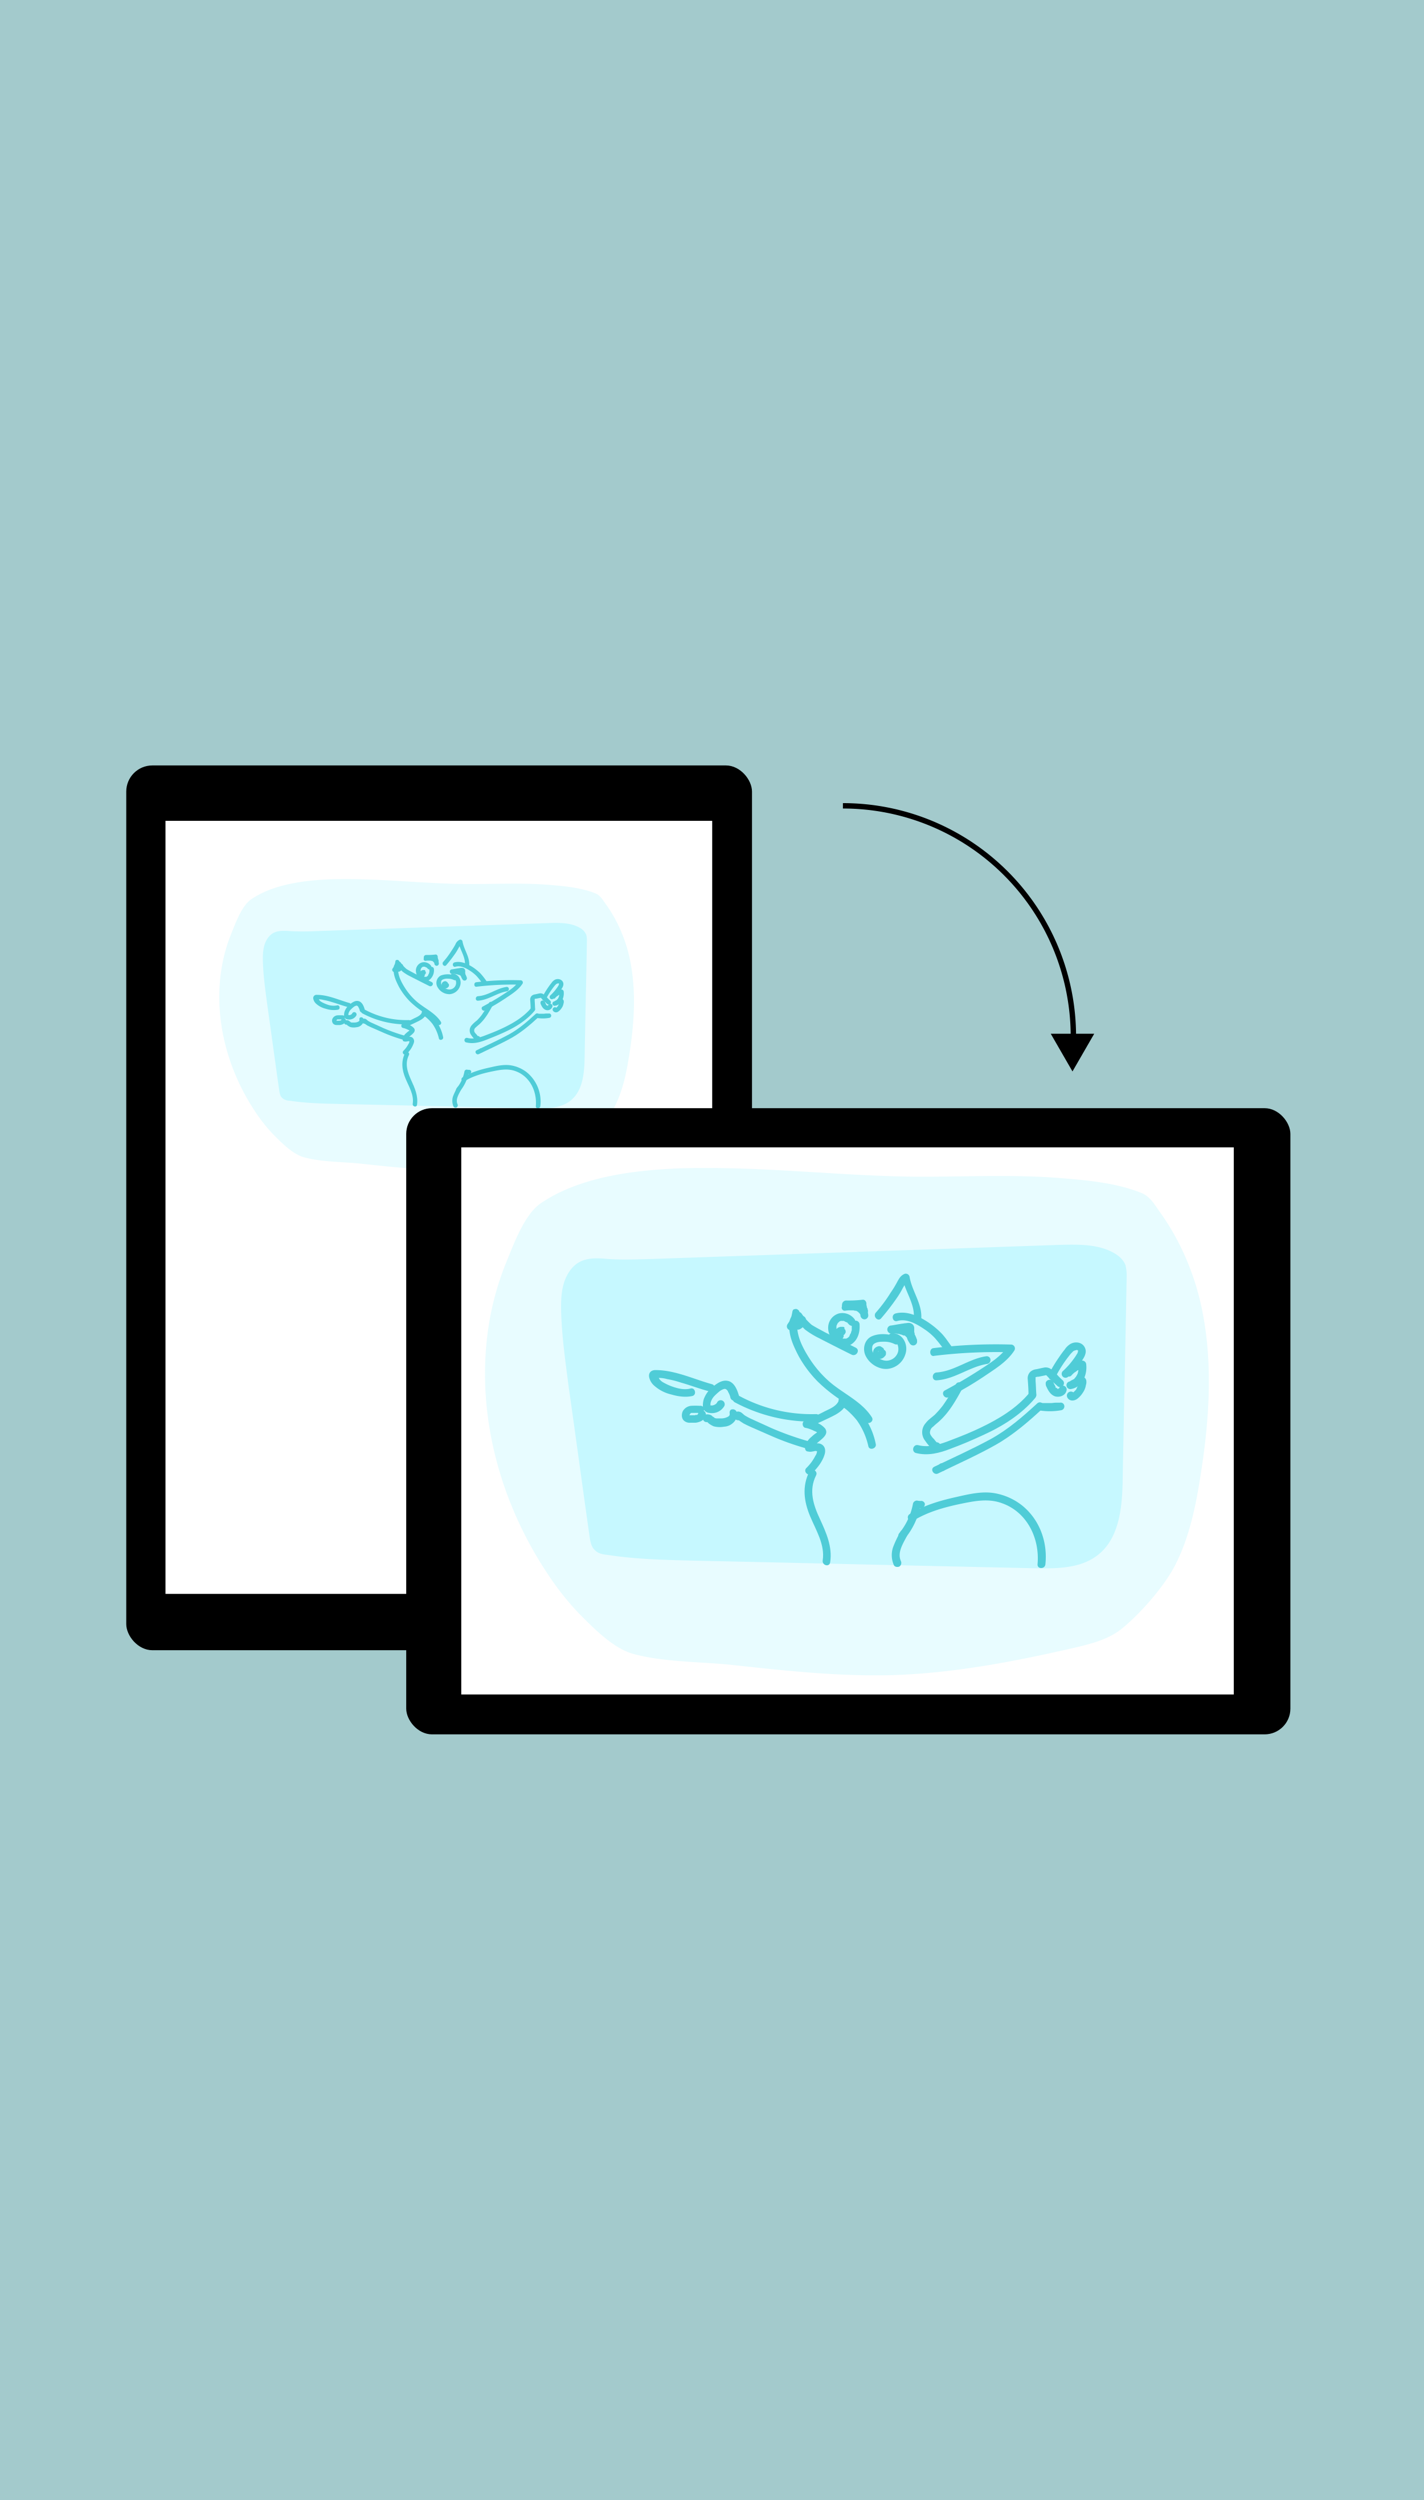 <svg id="Layer_1" data-name="Layer 1" xmlns="http://www.w3.org/2000/svg" viewBox="0 0 794 1393"><rect width="794" height="1393" fill="#a3cacc"/><rect x="70.4" y="426.5" width="348.9" height="493" rx="14.56"/><rect x="92.27" y="457.37" width="304.84" height="430.74" fill="#fff"/><g id="power_tv_on"><path d="M138.48,509.72c-2.39,3.76-2.51,8.4-2.39,12.92.26,7.9,1.38,15.68,2.39,23.46,2.26,15.81,4.39,31.74,6.65,47.55.25,1.75.5,3.63,1.88,4.76a6.06,6.06,0,0,0,3.89,1.38c9.66,1.51,19.44,1.63,29.23,1.88,35.75.76,71.51,1.64,107.26,2.39,7,.12,14.68.12,20.2-4.27,7-5.52,7.78-15.68,7.9-24.71.38-21.33.88-42.53,1.26-63.86a13.57,13.57,0,0,0-.38-3.89,7.88,7.88,0,0,0-3.64-3.89c-5-2.88-11.16-2.76-16.93-2.63l-130.6,4.52a132.31,132.31,0,0,1-15.68-.13C145.13,505,141.24,505.33,138.48,509.72Z" transform="translate(10.5 13.5)" fill="#c7f8ff"/><path d="M243.86,530.42a11.19,11.19,0,0,0-8.53-.38,4.65,4.65,0,0,0-1.76,6.65,7.53,7.53,0,0,0,6.78,3.76,6.62,6.62,0,0,0,5.64-4.51,5.51,5.51,0,0,0-.37-4.64,4.4,4.4,0,0,0-3.77-2.26,1.26,1.26,0,0,0,0,2.51,3.08,3.08,0,0,1,.88.25,2,2,0,0,1,.75.75,3.73,3.73,0,0,1-3,5.27,5.21,5.21,0,0,1-4.39-2,2.46,2.46,0,0,1-.63-2,1.52,1.52,0,0,1,.88-1.5,6.15,6.15,0,0,1,3-.5,7.32,7.32,0,0,1,3.26.75,1.39,1.39,0,0,0,1.76-.5,1.23,1.23,0,0,0-.5-1.63Z" transform="translate(10.5 13.5)" fill="#00afbc"/><path d="M229.93,524.77a4.84,4.84,0,0,0-5.14-2A4.73,4.73,0,0,0,221.4,527a5.55,5.55,0,0,0,.76,3.14,8.08,8.08,0,0,0,1.5,2.13,4.35,4.35,0,0,0,5.4.12,6.81,6.81,0,0,0,2.38-6,1.26,1.26,0,0,0-2.51,0v1.51a.74.74,0,0,1-.13.5c0,.13-.12.38-.12.5s0,.13-.13.25h0c-.12.13-.12.25-.25.5s-.12.13-.12.25c.12-.12,0,0,0,.13l-.25.25-.13.13h0c-.12.12-.25.12-.38.25s-.12,0,0,0c-.12,0-.12.12-.25.12h-.25c-.12.13.13,0,0,0h-.75c-.13,0-.13,0-.25-.12.25.12-.13,0-.13-.13a.12.12,0,0,1-.12-.12s-.25-.13-.13-.13l-.12-.12-.13-.13-.12-.13s-.13-.25-.13-.12,0,0,0-.13-.12-.25-.25-.25-.13-.25-.25-.37-.13-.13-.13-.25h0c-.12-.38-.25-.76-.37-1.13v-.76a.46.46,0,0,1,.12-.37c0-.13,0-.13.13-.25s-.13.12,0-.13.12-.25.25-.38l.12-.12s.38-.25.13-.13c.13-.12.25-.25.38-.25a.12.12,0,0,0,.12-.12c-.25.12.13,0,.13,0h.25c.25-.13-.13,0,.12,0h.51c.12,0,.25,0,.25.12s.12,0,.25.13.25.12.12,0c.13.12.25.12.5.25s-.12-.13,0,0,.13.12.26.25l.12.13c.13.25-.12-.13.13.12a1.55,1.55,0,0,0,1.75.5,1.7,1.7,0,0,0,.25-1.88Z" transform="translate(10.5 13.5)" fill="#00afbc"/><path d="M238.21,533.3a1.42,1.42,0,0,0-1,0,2.05,2.05,0,0,0-.88.5l-.12.13c-.13.13-.25.25-.25.38a2.26,2.26,0,0,0-.26,1,2,2,0,0,0,1,1.63,2.36,2.36,0,0,0,1.63.25,2,2,0,0,0,.88-.5l.12-.13c.13-.12.13-.25.25-.25s.13-.25.25-.5v-.5a.76.76,0,0,0-.12-.5c-.13-.13-.13-.25-.38-.38s-.25-.12-.37-.25h-.38a1.11,1.11,0,0,0-.63.13l-.25.25c-.12.12-.25.37-.37.5h0a.42.42,0,0,1,.12-.25.12.12,0,0,1-.12.12l.25-.25-.13.13.25-.25-.12.12a.46.46,0,0,0,.25-.12c-.13,0-.13,0-.25.12h.25a.45.45,0,0,1,.25.13.13.13,0,0,1-.13-.13l.25.25-.12-.12.25.25a.13.13,0,0,0-.13-.13.41.41,0,0,0,.13.25v.26a.45.45,0,0,1-.13.25c0-.13.13-.13.13-.25l-.25.25a.12.12,0,0,1,.12-.13l-.25.25.13-.12a.42.42,0,0,0-.25.12h.25a.79.79,0,0,0,.5-.12c.13-.13.25-.13.38-.38s.12-.25.25-.38v-.37a1.11,1.11,0,0,0-.13-.63l-.25-.25c-.25-.13-.38-.25-.63-.38Z" transform="translate(10.5 13.5)" fill="#00afbc"/><path d="M226.17,527h-.75a.91.91,0,0,0-.5.13c-.13,0-.26.12-.38.12a.13.13,0,0,0-.13.13c-.12.12-.37.25-.5.37a1.64,1.64,0,0,0-.5.76c-.13.12-.13.37-.13.62v.63c.13.13.13.38.26.5s.12.25.25.38.25.25.37.25.25.12.38.25h.63a.74.74,0,0,0,.5-.13c.12-.12.25-.12.37-.37s.13-.25.26-.38a1.41,1.41,0,0,0-.13-1l-.25-.25c-.13-.13-.38-.25-.5-.38h-.13a.41.41,0,0,1,.25.13c-.12,0-.12-.13-.12-.13l.25.25-.13-.12.25.25c0-.13-.12-.13-.12-.25a.46.46,0,0,0,.12.25v.25a.46.46,0,0,1-.12.25s0-.13.12-.13l-.25.25.13-.12-.25.25a.41.41,0,0,1,.25-.13.41.41,0,0,0-.25.13h.37a.76.76,0,0,0,.51-.13c.12-.12.25-.12.37-.37s.13-.25.25-.38a1.4,1.4,0,0,0-.12-1l-.25-.25c.12-.5-.13-.63-.38-.63Z" transform="translate(10.5 13.5)" fill="#00afbc"/><path d="M242.73,529.16a2.07,2.07,0,0,1,.88.13h.25a.49.49,0,0,1,.38.12,2.39,2.39,0,0,1,.87.25c.13,0,.25.13.38.13s.25.13.13,0,0,0,.12,0,.25.13.38.25a.12.12,0,0,1,.12.13s.13,0,.13.12,0,0-.13-.12c.13.12.25.25.38.25l.12.12h0c.13.13.13.25.26.38s.12.12.12.25,0-.13,0,0a2.25,2.25,0,0,1,.25.88,1.24,1.24,0,0,0,2.39-.63,5,5,0,0,0-2.64-3.64,12.51,12.51,0,0,0-4.26-1A1.35,1.35,0,0,0,241.6,528c-.12.63.38,1.13,1.13,1.13Z" transform="translate(10.5 13.5)" fill="#00afbc"/><path d="M241.85,529.16l2.64-.37c.5-.13.87-.13,1.38-.25a4.91,4.91,0,0,0,.62-.13.46.46,0,0,0,.38-.13h-.13c-.12,0-.25-.12-.37-.25s-.25-.37-.13-.12h0v.5c0,.5.13.88.13,1.38a5.62,5.62,0,0,0,1,2.38,1.39,1.39,0,0,0,1.76.5,1.38,1.38,0,0,0,.5-1.75c-.13-.25-.25-.38-.38-.63s-.12-.25-.12-.37c.12.12,0,0,0-.13a1.11,1.11,0,0,1-.13-.63.46.46,0,0,0-.12-.37c-.13-.38,0,.25,0-.13v-1.13a1.62,1.62,0,0,0-1.13-1.63,4.76,4.76,0,0,0-1.88,0c-.51.13-1,.13-1.51.25-1,.13-2,.38-3.14.5a1.25,1.25,0,0,0-.87,1.51,1.22,1.22,0,0,0,1.5,1Z" transform="translate(10.5 13.5)" fill="#00afbc"/><path d="M246.37,526.15h-.13c-.12,0-.25.13-.37.13h-.25c-.13.12-.26.12-.26.25l-.12.12c-.13.13-.25.25-.25.38s-.13.25-.13.5a.72.72,0,0,0,.13.5c0,.13.12.25.25.38l.25.25a1.11,1.11,0,0,0,.63.13h.37c.25,0,.38-.13.51-.38l.12-.13-.25.26c.13,0,.13-.13.25-.13a.45.45,0,0,0-.25.13h.25c.13,0,.25-.13.38-.26l.37-.37c.13-.13.13-.25.13-.5v-.51a.45.45,0,0,0-.13-.25,1,1,0,0,0-.5-.5.46.46,0,0,1-.25-.12,1.64,1.64,0,0,0-.75.12Z" transform="translate(10.5 13.5)" fill="#00afbc"/><path d="M226.8,521.89a9.1,9.1,0,0,1,1.88-.13h.75c.13,0,.38.13.5.13h.25s.26.12.13,0h0c.13,0,.13.12.25.12s.25.13.38.25-.13-.12,0,0l.12.13.25.25c.13.12-.12-.25,0,0l.13.12s0,.13.12.13c.13.25,0-.13,0,0s.13.25.13.38v.12a1.35,1.35,0,0,0,1.25,1.26,1.27,1.27,0,0,0,1.26-1.26,4.33,4.33,0,0,0-2.38-3.64,8.9,8.9,0,0,0-4.77-.5c-.63.13-1.26.5-1.26,1.26a1,1,0,0,0,1,1.38Z" transform="translate(10.5 13.5)" fill="#00afbc"/><path d="M226.92,521.13a37.13,37.13,0,0,0,5.27-.25l-1.25-1.25a12.76,12.76,0,0,0,.75,3,1.35,1.35,0,0,0,1.76.5,1.4,1.4,0,0,0,.5-1.76s-.13-.37,0-.12c0-.13,0-.13-.13-.25a.79.79,0,0,1-.12-.5c0-.13-.13-.38-.13-.51h0v-.37c0-.63-.5-1.38-1.25-1.26a37.27,37.27,0,0,1-5.27.25,1.35,1.35,0,0,0-1.26,1.26,1.09,1.09,0,0,0,1.13,1.25Z" transform="translate(10.5 13.5)" fill="#00afbc"/><path d="M232.82,520.76h0c-.13-1.76-2.64-1.76-2.51-.13v.13c.13,1.63,2.76,1.63,2.51,0h0c-.13-1.76-2.64-1.76-2.51-.13v.13c.13,1.63,2.76,1.63,2.51,0Z" transform="translate(10.5 13.5)" fill="#00afbc"/><path d="M247.37,529.29h.13a.74.74,0,0,0,.5-.13c.12,0,.25-.12.38-.25s.25-.25.25-.37.12-.26.12-.51v-.37c0-.25-.12-.38-.37-.5l-.26-.26a1.15,1.15,0,0,0-.62-.12h-.13a.79.79,0,0,0-.5.12c-.13,0-.25.13-.38.26s-.25.25-.25.37-.12.25-.12.5v.38c0,.25.12.38.37.5l.25.25a5.59,5.59,0,0,0,.63.13Z" transform="translate(10.5 13.5)" fill="#00afbc"/><path d="M255.15,536.31a162.79,162.79,0,0,1,24.71-1.13l-1.12-1.88c-2.14,3.26-5.9,5.52-9.16,7.65-3.52,2.26-7.15,4.4-10.92,6.4-1.38.76-.12,2.89,1.26,2.14a111.55,111.55,0,0,0,11.66-6.9c3.39-2.26,7-4.52,9.29-8a1.25,1.25,0,0,0-1.13-1.88A162.39,162.39,0,0,0,255,533.8c-1.38.13-1.38,2.64.13,2.51Z" transform="translate(10.5 13.5)" fill="#00afbc"/><path d="M271.71,536.44c-5.52.88-10,4.77-15.68,5.14-1.63.13-1.63,2.64,0,2.51,5.89-.38,10.54-4.39,16.31-5.27a1.3,1.3,0,0,0,.88-1.5,1.19,1.19,0,0,0-1.51-.88Z" transform="translate(10.5 13.5)" fill="#00afbc"/><path d="M260.92,533.43a39.43,39.43,0,0,0-3.51-4.52,28.32,28.32,0,0,0-4.14-3.39c-2.89-1.88-6.78-3.76-10.41-2.76-1.51.51-.88,2.89.62,2.39,3-.88,6.28,1,8.66,2.63a19.19,19.19,0,0,1,3.39,2.89,47.31,47.31,0,0,1,3.13,4,1.55,1.55,0,0,0,1.76.5c.5-.37.88-1.25.5-1.75Z" transform="translate(10.5 13.5)" fill="#00afbc"/><path d="M251.14,524.27c.25-4.77-3-8.66-3.77-13.3a1.24,1.24,0,0,0-1.5-.88,4.7,4.7,0,0,0-2.39,2.51,31.64,31.64,0,0,1-2.13,3.52,46.76,46.76,0,0,1-4.77,6.39c-1,1.26.76,3,1.76,1.76a72.89,72.89,0,0,0,4.77-6.15,27.3,27.3,0,0,0,2-3.26,18.49,18.49,0,0,0,.88-1.63c.13-.25.38-.88.63-1-.5-.25-1-.63-1.51-.88.76,4.26,3.89,8.15,3.64,12.54a1.22,1.22,0,1,0,2.39.38Z" transform="translate(10.5 13.5)" fill="#00afbc"/><path d="M230.18,533.68l-9.78-4.89c-1.38-.76-2.89-1.51-4.27-2.39a18.49,18.49,0,0,1-3.26-3.64c-1-1.25-3.13,0-2.13,1.26a24.45,24.45,0,0,0,3.26,3.89,27.27,27.27,0,0,0,4.52,2.76c3.38,1.75,6.9,3.51,10.41,5.27,1.51.62,2.76-1.51,1.25-2.26Z" transform="translate(10.5 13.5)" fill="#00afbc"/><path d="M210,522a18.5,18.5,0,0,1-1,3.77,16.17,16.17,0,0,0,2.39.62,3.6,3.6,0,0,1,.25-1.13v-.12c-.13.12-.13.25,0,.12s.12-.12.12-.25a.88.88,0,0,0,.25-.5c-.75-.25-1.5-.38-2.38-.63v-.25c0,.25-.13.5-.13.76s-.12.25-.12.37.12-.25,0-.12,0,.12-.13.25-.25.37-.37.62v.13c0,.13,0,0,.12-.13l-.12.13c-.13.13-.13.25-.25.25.62.5,1.25,1,2,1.51.13-.25.38-.51.51-.76l.12-.12h0c.13-.13.25-.25.25-.38a5.75,5.75,0,0,1,1.26-1.25,19.89,19.89,0,0,1-2.14-1.26,23.69,23.69,0,0,0-1,2.64c-.13.12,0,.5,0,.62a1.22,1.22,0,0,0,.5.63,1.38,1.38,0,0,0,1.38.13A10.64,10.64,0,0,0,214,525.4c-.75-.38-1.5-.63-2.26-1,0,.12-.12.37-.12.5s.12-.25,0-.13v.13c0,.12-.13.12-.13.25l.13-.13-.13.13a.12.12,0,0,1-.12.12.13.13,0,0,0-.13.13c-.12.12.25-.13.13,0s-.13.12-.25.12a1.29,1.29,0,1,0,1.25,2.26,3.42,3.42,0,0,0,1.88-2.63,1.27,1.27,0,0,0-.75-1.51,1.94,1.94,0,0,0-.88-.12,1.2,1.2,0,0,0-.75.62.13.13,0,0,1-.13.13h0c0,.13-.12.13-.25.25a1.69,1.69,0,0,1-.5.5l-.25.25c-.13,0-.25.13,0,0a.13.13,0,0,0-.13.13c-.12.12-.37.25-.5.38a20,20,0,0,0,1.88,1.38,22,22,0,0,0,1-2.64,1.11,1.11,0,0,0-.13-.88,1.19,1.19,0,0,0-.5-.62,1.15,1.15,0,0,0-1.51.25,14.3,14.3,0,0,0-2.5,3,1.22,1.22,0,0,0,.37,1.63,1.18,1.18,0,0,0,1.63-.13,4.74,4.74,0,0,0,1.13-1.63,6.9,6.9,0,0,0,.63-2.13,1.85,1.85,0,0,0-.25-.75,1.33,1.33,0,0,0-.63-.51,1.27,1.27,0,0,0-1.38.63,6,6,0,0,0-1,2.64,2.89,2.89,0,0,0,.12,1,1.88,1.88,0,0,0,.76.63,1.29,1.29,0,0,0,1.5-.88,21.15,21.15,0,0,0,1-3.76,2.92,2.92,0,0,0-.12-1,1.92,1.92,0,0,0-.75-.63,1.44,1.44,0,0,0-1,.13c0-.13-.25.13-.37.5Z" transform="translate(10.5 13.5)" fill="#00afbc"/><path d="M209,526.28c-.25,3.64,1.38,7,3,10.16a37.44,37.44,0,0,0,6,8,49.38,49.38,0,0,0,7.52,6c2.76,1.88,5.77,3.76,7.66,6.65.87,1.38,3,.12,2.13-1.26-3.39-5.27-9.54-7.65-14.05-11.79a35,35,0,0,1-6.15-7.4c-1.88-3-3.76-6.65-3.64-10.29a1.26,1.26,0,1,0-2.51-.12Z" transform="translate(10.5 13.5)" fill="#00afbc"/><path d="M224.79,550c-.5,1.75,1.51,2.63,2.63,3.64a25.32,25.32,0,0,1,3.14,3.26A22.68,22.68,0,0,1,234.2,565c.25,1.63,2.76.88,2.38-.63a22.44,22.44,0,0,0-3.26-8,17.86,17.86,0,0,0-2.76-3.39,18.62,18.62,0,0,0-1.63-1.51c-.38-.25-.63-.5-1-.75-.13-.13-.25-.13-.38-.25-.38-.25-.13-.25-.25.12.25-1.5-2.13-2.13-2.51-.62Z" transform="translate(10.5 13.5)" fill="#00afbc"/><path d="M224.79,550.49c-.63,1.88-3,2.76-4.52,3.51-2.13,1.13-4.26,2-6.39,3a1.23,1.23,0,0,0,.25,2.26,9.57,9.57,0,0,1,2,.63c.38.12.76.37,1.13.5a5.29,5.29,0,0,1,.88.5v-.5s-.63.63-.75.63a11.77,11.77,0,0,0-1.38,1.13,5.62,5.62,0,0,0-2,3.13c-.12.63.13,1.51.88,1.51a3.17,3.17,0,0,0,1.5,0c.38,0,.88-.25,1.13-.13.51.13.25-.12.25.25a2.67,2.67,0,0,1-.5,1.26,15,15,0,0,1-2.88,3.89,1.24,1.24,0,0,0,1.75,1.75,14.42,14.42,0,0,0,4.14-6.39,2.57,2.57,0,0,0-1-2.89c-1.25-.75-2.38,0-3.64-.13.25.51.63,1,.88,1.51.5-2.26,5.52-3.76,3.89-6.4a6.44,6.44,0,0,0-2.64-1.88,10,10,0,0,0-2.76-.88,13.38,13.38,0,0,1,.26,2.26c2.5-1.13,5-2.26,7.52-3.51,2-1,3.89-2.26,4.64-4.52.26-1.38-2.13-2-2.63-.5Z" transform="translate(10.5 13.5)" fill="#00afbc"/><path d="M215.38,573.2c-2.38,4.76-1.76,9.53.25,14.3,1.88,4.51,4.77,9,4,14-.25,1.63,2.13,2.26,2.38.63.75-5-1.25-9.41-3.26-13.8s-3.64-9.16-1.26-13.93c.76-1.38-1.38-2.63-2.13-1.25Z" transform="translate(10.5 13.5)" fill="#00afbc"/><path d="M262.18,545.35a62.68,62.68,0,0,1-4.14,6.77,29.62,29.62,0,0,1-2.64,3,19.26,19.26,0,0,0-2.88,2.64,4.36,4.36,0,0,0-.26,5.52,21.74,21.74,0,0,0,2.14,2.63,1.62,1.62,0,0,0,2.76-.5,1.24,1.24,0,1,0-2.39-.63v.13l.88-.88c.63.25.75.25.5,0l-.25-.25c-.12-.25-.37-.38-.5-.63s-.63-.63-.88-1a2.09,2.09,0,0,1-.62-1.63,2.31,2.31,0,0,1,1-1.64c.75-.75,1.63-1.38,2.38-2.13,3-2.88,5-6.52,7-10.16.75-1.38-1.38-2.63-2.13-1.25Z" transform="translate(10.5 13.5)" fill="#00afbc"/><path d="M251.14,582.61a4.94,4.94,0,0,1-1.38-.13,1.37,1.37,0,0,0-1.26.88,20.79,20.79,0,0,1-4.39,9.53,1.34,1.34,0,0,0,0,1.76,1.22,1.22,0,0,0,1.76,0,23.29,23.29,0,0,0,5-10.66,10.4,10.4,0,0,1-1.25.87A5,5,0,0,1,251,585a1.35,1.35,0,0,0,1.25-1.26c.13-.5-.5-1.12-1.12-1.12Z" transform="translate(10.5 13.5)" fill="#00afbc"/><path d="M244.49,592.39a36.64,36.64,0,0,0-2.39,5,8,8,0,0,0,.25,5.64,1.35,1.35,0,0,0,1.76.51,1.39,1.39,0,0,0,.5-1.76c-1.25-2.76.75-5.65,2-8.15a1.4,1.4,0,0,0-.5-1.76,1.3,1.3,0,0,0-1.63.5Z" transform="translate(10.5 13.5)" fill="#00afbc"/><path d="M248.63,588.88c4.76-2.89,9.91-4.27,15.3-5.4,4.39-.87,8.66-1.75,13.05-.12,8,2.88,12,11.29,11.29,19.44-.13,1.63,2.38,1.63,2.51,0A21.06,21.06,0,0,0,283.25,584a19.52,19.52,0,0,0-8.91-3.89c-4-.63-8.15.37-12,1.25-5.14,1.13-10.29,2.64-14.8,5.4a1.21,1.21,0,1,0,1.13,2.13Z" transform="translate(10.5 13.5)" fill="#00afbc"/><path d="M217.51,554.88A48.63,48.63,0,0,1,192.8,549c-1.38-.75-2.64,1.38-1.26,2.14a52.26,52.26,0,0,0,26,6.14c1.63.13,1.63-2.38,0-2.38Z" transform="translate(10.5 13.5)" fill="#00afbc"/><path d="M215,563.54a96.24,96.24,0,0,1-11.91-4.27c-1.89-.88-3.89-1.76-5.77-2.63a19.05,19.05,0,0,1-2.26-1.13c-.76-.38-1.26-1.26-2.14-1.38a1.12,1.12,0,0,0-1.38.62,1.61,1.61,0,0,0,0,1.51,1.33,1.33,0,0,0,1.13.63h.13c1.63-.13,1.63-2.76,0-2.51h-.13c.38.25.76.37,1.13.63,0,0,0-.13-.12-.13v1.25a.12.12,0,0,1,.12-.12c-.5.25-1,.38-1.38.63-.12-.13,0-.13.25.12s.38.25.51.38l1.12.75c.76.38,1.51.75,2.39,1.13l6,2.63a82.8,82.8,0,0,0,11.92,4.27c1.25.5,2-1.88.37-2.38Z" transform="translate(10.5 13.5)" fill="#00afbc"/><path d="M192.8,548.73c-.5-1.63-1.26-3.51-2.89-4.26-1.88-.76-3.51.25-5,1.38a9.14,9.14,0,0,0-3.27,4.26,7,7,0,0,0-.25,2.76,2.25,2.25,0,0,0,2,1.63,4.56,4.56,0,0,0,4.77-2.13,1.29,1.29,0,1,0-2.26-1.25c0,.12-.13.12-.13.25.13-.13,0-.13,0,0l-.37.37c.12-.12-.25.13-.25.13s-.13.12-.25.12h0c-.13,0-.38.13-.51.13h-.5s-.5-.13-.25-.13h0c.13.26.13.38.13.13h0v-.25a2.23,2.23,0,0,1,.12-.88,5,5,0,0,1,1-1.76,17.21,17.21,0,0,1,1.63-1.5,4.12,4.12,0,0,1,1.63-.88.9.9,0,0,1,.62.13c.13.12.26.12.26.25l.25.25c.12.12.12.12,0,.12a6.39,6.39,0,0,1,.87,2.14,1.37,1.37,0,0,0,1.51.87c.88-.62,1.25-1.25,1.13-1.88Z" transform="translate(10.5 13.5)" fill="#00afbc"/><path d="M184.27,545.35c-5.9-1.64-11.79-4.52-18.07-4.52a1.82,1.82,0,0,0-2,2.26,5,5,0,0,0,1.38,2.51,12.35,12.35,0,0,0,5.64,3,13.89,13.89,0,0,0,6.78.5c1.5-.38.87-2.89-.63-2.38a10.09,10.09,0,0,1-5.77-.63,17.84,17.84,0,0,1-2.76-1.26,3.92,3.92,0,0,1-1.13-.87c-.25-.26-.38-.63-.63-.88a.46.46,0,0,1-.12-.25c-.13-.38-.25-.13-.63.5,0,.12.88,0,1,0a9.61,9.61,0,0,1,2.64.37,31,31,0,0,1,4.51,1.13c3.14.88,6.28,2.14,9.41,2.89,1.26.38,1.88-2,.38-2.38Z" transform="translate(10.5 13.5)" fill="#00afbc"/><path d="M180.51,552.25a23.41,23.41,0,0,0-3,0,3.43,3.43,0,0,0-2.5,1.63,2.61,2.61,0,0,0,.37,3.13,2.78,2.78,0,0,0,2,.63H179a5.44,5.44,0,0,0,2-.63,2.89,2.89,0,0,0,1.25-1.75,1.23,1.23,0,1,0-2.38-.63v0l-.13.25.13-.13-.13.13-.12.13c-.13.12,0,0,.12,0a1.76,1.76,0,0,1-.5.25s.25-.13.13-.13h-.13a.46.46,0,0,0-.38.13h-1.75c-.13,0,.25.12,0,0h0c-.13-.13.12.25,0,.12s.12.25,0,.13v-.25c0-.13-.13.37,0,.12V555c-.13.25-.13.25,0,.12s.12-.12.12-.25h0s.25-.25,0-.13.13,0,.13-.12h.12s-.25.12-.12,0,.12,0,.25-.13h1.63a4.16,4.16,0,0,1,1.26.13,1.35,1.35,0,0,0,1.25-1.26,1.15,1.15,0,0,0-1.25-1.12Z" transform="translate(10.5 13.5)" fill="#00afbc"/><path d="M189.91,554.63h0V555c-.12.37,0-.13,0,.12s-.12.13-.12.25l-.13.13-.12.12c-.13,0-.13.13-.25.13a4.68,4.68,0,0,1-2.26.5h-1c-.25,0,.26.13-.12,0h-.25s-.25-.13-.25,0-.13-.13-.25-.13-.25-.25-.13-.12-.12-.13-.12-.13-.13-.12-.26-.12-.37-.38-.62-.5a2.74,2.74,0,0,0-1.76-.25,1.36,1.36,0,0,0-.88,1.5,1.2,1.2,0,0,0,1.51.88h-.25c.12,0,.12.12.25.12-.13-.12,0,0,.12.13l.25.25a9.5,9.5,0,0,0,1.51.88,7.62,7.62,0,0,0,3.39.12,4.46,4.46,0,0,0,3-1.38,3.47,3.47,0,0,0,1-3.26,1.3,1.3,0,0,0-1.5-.88c-.51,0-.88.63-.76,1.26Z" transform="translate(10.5 13.5)" fill="#00afbc"/><path d="M249.38,567.3c3.89,1,7.65,0,11.16-1.38s6.65-2.63,9.92-4.14c6.39-2.89,12.54-6.65,17.06-12,1-1.26-.76-3-1.76-1.76-4.14,5-9.78,8.41-15.56,11.17-2.88,1.38-5.89,2.63-8.9,3.76-3.52,1.38-7.4,2.88-11.17,1.88a1.31,1.31,0,0,0-.75,2.51Z" transform="translate(10.5 13.5)" fill="#00afbc"/><path d="M287.89,548.61c-.12-1.38-.12-2.89-.25-4.27v-1.25c0,.12.13-.13,0,0s-.12,0,0,0h.13a1.53,1.53,0,0,1,.75-.13l1.88-.37a2.64,2.64,0,0,0,.5-.13c.26,0,.38.25.51.38,1,1,2,2,3.13,3a1.24,1.24,0,0,0,1.76-1.76,22.46,22.46,0,0,1-1.76-1.76c-.5-.5-1.13-1.12-1.75-1.63a2.88,2.88,0,0,0-2.64-.62c-.75.12-1.63.37-2.38.5a3.21,3.21,0,0,0-1.88.88,2.9,2.9,0,0,0-.76,2.25c.13,1.64.25,3.39.25,5a1.27,1.27,0,0,0,1.26,1.26c.75-.13,1.38-.76,1.25-1.38Z" transform="translate(10.5 13.5)" fill="#00afbc"/><path d="M293.91,543.21a42.69,42.69,0,0,1,5-7.65l.76-.75a.41.41,0,0,1,.25-.13c.12,0,.12-.12.25-.12s-.13,0,.12,0c0,0,.38-.13.25-.13h.38c-.13,0,.25.13.13,0s.12,0,.12.13,0-.13,0,0h0v.37c0-.12,0,.25-.12.25,0,.25,0,.25-.13.38a17,17,0,0,1-1.25,1.88,24.86,24.86,0,0,1-3.39,3.77,1.24,1.24,0,0,0,1.75,1.75,30.63,30.63,0,0,0,3.77-4.26c1-1.38,2.38-3.14,1.63-4.9s-3.14-2.25-4.77-1.25a5.76,5.76,0,0,0-1.75,1.76,28,28,0,0,0-1.76,2.38,48,48,0,0,0-3.26,5.39,1.27,1.27,0,0,0,.5,1.76,1.37,1.37,0,0,0,1.5-.63Z" transform="translate(10.5 13.5)" fill="#00afbc"/><path d="M299.06,542.59a5.22,5.22,0,0,1,.88-.88l.12-.13h0c.13,0,.13-.12.25-.12s.38-.25.5-.38a.94.94,0,0,1,.51-.25c.12,0,.12-.13.25-.13s.25-.12.12,0c.38-.12.76-.25,1.26-.37-.5-.38-1-.76-1.63-1.26V541h0c-.13.38-.13.76-.25,1s0,.12-.13.25-.13.25,0,.12l-.13.13c0,.13-.12.13-.12.25s-.13.25-.25.38l-.13.12h0c-.12.13-.25.25-.25.38l-.12.12h0c-.13.13-.25.13-.38.26l-.38.25c.13,0,.13-.13.13,0h-.13c-.12,0-.12,0-.25.12s-.25.13-.5.13a1.23,1.23,0,1,0,.63,2.38,5.33,5.33,0,0,0,3.76-2.76,8.66,8.66,0,0,0,1-5,1.31,1.31,0,0,0-1.64-1.25,9.76,9.76,0,0,0-4.76,2.88,1.22,1.22,0,0,0,0,1.76,1.07,1.07,0,0,0,1.63.13Z" transform="translate(10.5 13.5)" fill="#00afbc"/><path d="M300.19,546.35c.5-.25.88-.38,1.38-.63a2.31,2.31,0,0,1,.62-.25c.13-.12.13,0-.12,0h0c-.13,0-.25-.12-.38-.25a1,1,0,0,1-.25-.63v.13h0V545c0,.25-.12.38-.12.63s0,.12-.13.25-.25.37,0,0a6.59,6.59,0,0,0-.5,1c0,.13-.13.13-.13.25s.13-.25,0,0l-.37.38-.38.37h0c-.12,0-.12.13-.25.13.25-.13.25-.13.13,0h-.13c-.25.13.38,0,0,0h.13c-.13,0-.13,0,.12.13-.12-.13,0,0,.13.12s.12.25.12.13a1.29,1.29,0,1,0-2.26,1.25,2.06,2.06,0,0,0,3,.5,7.21,7.21,0,0,0,1.89-2,5.84,5.84,0,0,0,1-2.39c0-.12.13-.37.13-.5a3.57,3.57,0,0,0,0-1.13,1.74,1.74,0,0,0-1.64-1.25,5,5,0,0,0-1.75.62l-1.51.76a1.76,1.76,0,0,0-.62.75,1.41,1.41,0,0,0,.12,1,1.56,1.56,0,0,0,1.76.38Z" transform="translate(10.5 13.5)" fill="#00afbc"/><path d="M291,546c.63,1.38,1.38,2.76,2.88,3.26a2.86,2.86,0,0,0,3.64-1.88,1.23,1.23,0,1,0-2.38-.62c0,.12-.13.25,0-.13l-.13.13c.13-.26.13-.13,0-.13-.25.25.25-.13.13,0l-.13.13c-.25.12.25-.13.13,0s-.25.12-.38.12h.13a.48.48,0,0,1-.38-.12c-.25-.13.25.12.13,0s-.13-.13-.25-.13-.25-.13,0,0a.45.45,0,0,0-.25-.13c-.13-.12-.26-.25-.26-.37.13.12.13.25.13.12v-.12c0-.13-.13-.13-.13-.25s-.12-.25-.25-.38-.25-.63-.37-.88a1.79,1.79,0,0,0-.76-.62,1.41,1.41,0,0,0-1,.12,1.34,1.34,0,0,0-.63.75A2.68,2.68,0,0,0,291,546Z" transform="translate(10.5 13.5)" fill="#00afbc"/><path d="M295.42,551.24H294c-.5,0-1,.13-1.51.13H289.9a2.83,2.83,0,0,0-1,.12,1.88,1.88,0,0,0-.63.76,1.19,1.19,0,0,0,.88,1.5,20.52,20.52,0,0,0,6.77-.12,1.25,1.25,0,0,0,.88-1.51,1.16,1.16,0,0,0-1.38-.88Z" transform="translate(10.5 13.5)" fill="#00afbc"/><path d="M288.14,551.49c-4.64,4.27-9.4,8.41-14.92,11.42-5.78,3.14-11.92,5.9-17.94,8.78-1.51.75-.13,2.89,1.25,2.13,6.15-3,12.42-5.77,18.44-9.15,5.52-3.14,10.29-7.28,14.93-11.55,1.26-.87-.5-2.76-1.76-1.63Z" transform="translate(10.5 13.5)" fill="#00afbc"/><path d="M257.78,573.07a1.26,1.26,0,0,0,0-2.51,1.26,1.26,0,0,0,0,2.51Z" transform="translate(10.5 13.5)" fill="#00afbc"/><path d="M340.68,520.86a83.27,83.27,0,0,0-7.16-20.32,77,77,0,0,0-5.89-9.79c-1.76-2.38-3.26-5.27-6-6.4-7.28-3-16.19-4-24-4.64-16.31-1.5-32.75-.5-49.06-.62-21.83-.26-43.66-2.76-65.48-2.76-3.27,0-6.4,0-9.66.12-14.56.63-31.62,2.76-43.91,11.17-5.27,3.63-8.66,13.17-11,18.94A90.79,90.79,0,0,0,112.6,529c-3.51,27,4.27,54.69,19.45,77.28a88.89,88.89,0,0,0,9.66,12.16c4.64,4.65,11.16,11.42,17.69,13,9.91,2.64,21.57,2.39,31.86,3.51,17.31,1.89,34.75,3.77,52.19,3.14,19.07-.75,37.89-4.39,56.45-8.66,5.4-1.25,10.92-2.63,15.18-6,6-4.89,13.3-13.17,16.94-19.94,4.26-8.16,6.4-17.32,7.9-26.48C343.06,558.37,344.56,539.18,340.68,520.86Z" transform="translate(10.5 13.5)" fill="#c7f8ff" opacity="0.4"/></g><rect x="226.5" y="617.48" width="493" height="348.9" rx="14.35"/><rect x="257.19" y="639.31" width="430.74" height="304.84" fill="#fff"/><g id="power_tv_on-2" data-name="power_tv_on"><path d="M306.57,695.6c-4.16,6.57-4.38,14.67-4.16,22.55.44,13.8,2.41,27.37,4.16,41,3.94,27.59,7.66,55.4,11.6,83,.44,3.06.88,6.35,3.29,8.32,1.75,1.75,4.38,2.19,6.79,2.41,16.86,2.62,33.94,2.84,51,3.28,62.4,1.32,124.81,2.85,187.22,4.16,12.26.22,25.61.22,35.25-7.44,12.26-9.64,13.58-27.37,13.79-43.14.66-37.23,1.54-74.23,2.19-111.46a24,24,0,0,0-.65-6.78c-1.1-3.07-3.73-5.26-6.35-6.79-8.76-5-19.49-4.82-29.56-4.6l-227.95,7.88c-9.2.22-18.18.66-27.37-.22C318.17,687.28,311.39,687.93,306.57,695.6Z" transform="translate(10.5 13.5)" fill="#c7f8ff"/><path d="M490.5,731.73c-4.6-2-10.29-2.63-14.89-.66-4.38,2-5.47,7.66-3.06,11.6,2.19,4,7.22,7,11.82,6.57a11.57,11.57,0,0,0,9.86-7.88,9.59,9.59,0,0,0-.66-8.1,7.65,7.65,0,0,0-6.57-3.94c-2.85,0-2.85,4.38,0,4.38a5.73,5.73,0,0,1,1.53.43,3.74,3.74,0,0,1,1.32,1.32,6.9,6.9,0,0,1,.43,4.16,6.8,6.8,0,0,1-5.69,5c-2.63.43-5.91-1.32-7.66-3.51a4.23,4.23,0,0,1-1.1-3.5,2.66,2.66,0,0,1,1.53-2.63c1.54-.88,3.51-.88,5.26-.88a12.71,12.71,0,0,1,5.69,1.32,2.42,2.42,0,0,0,3.07-.88,2.14,2.14,0,0,0-.88-2.84Z" transform="translate(10.5 13.5)" fill="#00afbc"/><path d="M466.2,721.87a8.45,8.45,0,0,0-9-3.5,8.21,8.21,0,0,0-5.91,7.44,9.65,9.65,0,0,0,1.31,5.48,14.32,14.32,0,0,0,2.63,3.72,7.57,7.57,0,0,0,9.41.22c3.29-2.41,4.38-6.57,4.16-10.51a2.19,2.19,0,1,0-4.37,0v2.63a1.3,1.3,0,0,1-.22.87c0,.22-.22.66-.22.88s0,.22-.22.44h0c-.22.22-.22.43-.44.87,0,.22-.22.22-.22.44.22-.22,0,0,0,.22l-.44.44-.22.22h0c-.21.22-.43.22-.65.43-.44.22-.22,0,0,0-.22,0-.22.22-.44.22h-.44c-.22.22.22,0,0,0h-1.31c-.22,0-.22,0-.44-.22.44.22-.22,0-.22-.21a.22.22,0,0,1-.22-.22s-.44-.22-.22-.22l-.22-.22-.22-.22-.21-.22s-.22-.44-.22-.22c.22.22,0,0,0-.22-.22-.22-.22-.44-.44-.44-.22-.21-.22-.43-.44-.65,0-.22-.22-.22-.22-.44h0c-.22-.66-.44-1.31-.65-2v-1.32a.82.82,0,0,1,.21-.65c0-.22,0-.22.22-.44,0-.22-.22.22,0-.22.22-.22.22-.44.44-.66l.22-.21s.66-.44.22-.22c.22-.22.44-.44.66-.44a.21.21,0,0,0,.21-.22c-.43.22.22,0,.22,0h.44c.44-.22-.22,0,.22,0h.88c.22,0,.43,0,.43.22.22,0,.22,0,.44.22,0,0,.44.22.22,0,.22.22.44.22.88.44h0c.22,0,.22.21.44.43l.21.22c.22.44-.21-.22.22.22a2.72,2.72,0,0,0,3.07.88,3,3,0,0,0,.44-3.29Z" transform="translate(10.5 13.5)" fill="#00afbc"/><path d="M480.65,736.76a2.38,2.38,0,0,0-1.75,0,3.55,3.55,0,0,0-1.54.88l-.21.22c-.22.22-.44.44-.44.65a4.14,4.14,0,0,0-.44,1.76,3.41,3.41,0,0,0,1.75,2.84,4.17,4.17,0,0,0,2.85.44,3.57,3.57,0,0,0,1.53-.88l.22-.21c.22-.22.22-.44.44-.44.22-.22.22-.44.44-.88v-.87a1.32,1.32,0,0,0-.22-.88c-.22-.22-.22-.44-.66-.66-.22-.22-.44-.22-.66-.43h-.65a2.06,2.06,0,0,0-1.1.21l-.44.44c-.22.22-.43.66-.65.88h0a.77.77,0,0,1,.22-.44.22.22,0,0,1-.22.22l.43-.44-.21.22.43-.44-.22.22A.77.77,0,0,0,480,739c-.22,0-.22,0-.44.22H480a.77.77,0,0,1,.44.22.22.22,0,0,1-.22-.22l.44.44-.22-.22.44.44a.22.22,0,0,0-.22-.22.77.77,0,0,0,.22.44v.44a.77.77,0,0,1-.22.43c0-.22.22-.22.22-.43l-.44.43a.22.22,0,0,1,.22-.22l-.44.44.22-.22a.77.77,0,0,0-.44.22h.44a1.32,1.32,0,0,0,.88-.22c.21-.22.43-.22.65-.65.22-.22.22-.44.44-.66V739a2,2,0,0,0-.22-1.09l-.44-.44c-.43-.22-.65-.44-1.09-.66Z" transform="translate(10.5 13.5)" fill="#00afbc"/><path d="M459.63,725.81h-1.32a1.65,1.65,0,0,0-.87.22c-.22,0-.44.22-.66.22a.22.22,0,0,0-.22.22c-.22.22-.65.44-.87.66a2.77,2.77,0,0,0-.88,1.31,1.65,1.65,0,0,0-.22,1.1v1.09c.22.22.22.66.44.88s.22.44.44.65.44.44.65.44c.22.22.44.22.66.44h1.1a1.3,1.3,0,0,0,.87-.22c.22-.22.44-.22.66-.66.22-.21.22-.43.44-.65a2.45,2.45,0,0,0-.22-1.75l-.44-.44c-.22-.22-.66-.44-.88-.66h-.21a.77.77,0,0,1,.43.22.22.22,0,0,1-.22-.22l.44.44-.22-.22.44.44c0-.22-.22-.22-.22-.44a.77.77,0,0,0,.22.44v.44a.77.77,0,0,1-.22.43A.22.22,0,0,1,459,730l-.44.44.22-.22-.44.44a.77.77,0,0,1,.44-.22.77.77,0,0,0-.44.22H459a1.32,1.32,0,0,0,.88-.22c.22-.22.43-.22.65-.65.22-.22.22-.44.44-.66a2.45,2.45,0,0,0-.22-1.75l-.44-.44c.22-.88-.21-1.1-.65-1.1Z" transform="translate(10.5 13.5)" fill="#00afbc"/><path d="M488.53,729.54a3.67,3.67,0,0,1,1.53.22h.44a.83.83,0,0,1,.66.21,4,4,0,0,1,1.53.44c.22,0,.44.22.66.22,0,0,.44.22.22,0-.44-.22,0,0,.22,0s.44.22.65.44a912233963417.25,912233963417.25,0,0,1,.44.44c.22,0,0,0-.22-.22.22.22.44.44.66.44l.22.22c.44.43-.22-.22,0,0s.22.43.44.65c0,.22.22.22.22.44.21.44,0-.22,0,0a4.2,4.2,0,0,1,.43,1.53,2.15,2.15,0,1,0,4.16-1.09,8.66,8.66,0,0,0-4.59-6.35,21.69,21.69,0,0,0-7.45-1.75,2.36,2.36,0,0,0-2.19,2.19c-.22,1.09.66,2,2,2Z" transform="translate(10.5 13.5)" fill="#00afbc"/><path d="M487,729.54l4.6-.66c.87-.22,1.53-.22,2.41-.44a9.74,9.74,0,0,0,1.09-.22.81.81,0,0,0,.66-.22h-.22c-.22,0-.44-.22-.66-.43-.22-.44-.44-.66-.22-.22h0v.87c0,.88.22,1.54.22,2.41a10,10,0,0,0,1.75,4.16,2.26,2.26,0,0,0,3.95-2.19c-.22-.44-.44-.65-.66-1.09,0-.22-.22-.44-.22-.66.22.22,0,0,0-.22a2,2,0,0,1-.22-1.09.81.81,0,0,0-.22-.66c-.22-.66,0,.44,0-.22v-2a2.84,2.84,0,0,0-2-2.85c-1.09-.43-2.19,0-3.28,0-.88.22-1.76.22-2.63.44-1.75.22-3.51.66-5.48.88a2.26,2.26,0,0,0,1.1,4.38Z" transform="translate(10.5 13.5)" fill="#00afbc"/><path d="M494.88,724.28h-.22c-.22,0-.43.22-.65.22h-.44c-.22.22-.44.22-.44.44l-.22.22c-.22.22-.44.44-.44.65-.22.22-.22.44-.22.88a1.32,1.32,0,0,0,.22.88c0,.21.22.43.44.65l.44.44a2,2,0,0,0,1.09.22h.66c.44,0,.66-.22.88-.66l.22-.22-.44.44c.22,0,.22-.22.44-.22a.77.77,0,0,0-.44.22h.44c.21,0,.43-.22.65-.44l.66-.65c.22-.22.22-.44.22-.88v-.87a.77.77,0,0,0-.22-.44,1.72,1.72,0,0,0-.88-.88.73.73,0,0,1-.43-.22,2.79,2.79,0,0,0-1.32.22Z" transform="translate(10.5 13.5)" fill="#00afbc"/><path d="M460.72,716.84a16.55,16.55,0,0,1,3.29-.22h1.31c.22,0,.66.22.88.22h.43s.44.22.22,0h0c.22,0,.22.22.44.22.22.21.44.21.66.43h0l.22.22.44.44c.21.22-.22-.44,0,0l.21.22a.22.22,0,0,0,.22.22c.22.44,0-.22,0,0s.22.44.22.66v.21a2.36,2.36,0,0,0,2.19,2.19,2.19,2.19,0,0,0,2.19-2.19,7.55,7.55,0,0,0-4.16-6.35c-2.63-1.31-5.47-1.09-8.32-.87-1.09.22-2.19.87-2.19,2.19a1.71,1.71,0,0,0,1.75,2.41Z" transform="translate(10.5 13.5)" fill="#00afbc"/><path d="M460.94,715.52a64.42,64.42,0,0,0,9.2-.44L468,712.89a23.41,23.41,0,0,0,1.31,5.26c.44,1.09,2,1.31,3.07.88a2.43,2.43,0,0,0,.87-3.07s-.21-.66,0-.22c0-.22,0-.22-.21-.44a1.3,1.3,0,0,1-.22-.87c0-.22-.22-.66-.22-.88h0v-.66c0-1.09-.88-2.4-2.19-2.18a65.91,65.91,0,0,1-9.2.43,2.36,2.36,0,0,0-2.19,2.19,1.89,1.89,0,0,0,2,2.19Z" transform="translate(10.5 13.5)" fill="#00afbc"/><path d="M471.23,714.87h0c-.22-3.07-4.6-3.07-4.38-.22v.22c.22,2.84,4.82,2.84,4.38,0h0c-.22-3.07-4.6-3.07-4.38-.22v.22c.22,2.84,4.82,2.84,4.38,0Z" transform="translate(10.5 13.5)" fill="#00afbc"/><path d="M496.63,729.76h.22a1.32,1.32,0,0,0,.88-.22c.22,0,.44-.22.66-.44s.43-.44.43-.66c.22-.22.22-.44.22-.87v-.66c0-.44-.22-.66-.65-.88l-.44-.43a2,2,0,0,0-1.1-.22h-.22a1.3,1.3,0,0,0-.87.22c-.22,0-.44.21-.66.43s-.44.44-.44.66c-.22.22-.22.44-.22.88v.65c0,.44.22.66.66.88l.44.44a9.74,9.74,0,0,0,1.09.22Z" transform="translate(10.5 13.5)" fill="#00afbc"/><path d="M510.21,742a283.27,283.27,0,0,1,43.14-2c-.66-1.1-1.32-2.19-2-3.29-3.73,5.7-10.3,9.64-16,13.36q-9.2,5.91-19,11.17c-2.41,1.31-.22,5,2.19,3.72a190.34,190.34,0,0,0,20.37-12c5.91-4,12.26-7.89,16.2-14a2.18,2.18,0,0,0-2-3.28,284.56,284.56,0,0,0-43.14,2c-2.41.22-2.41,4.6.22,4.38Z" transform="translate(10.5 13.5)" fill="#00afbc"/><path d="M539.11,742.24c-9.63,1.53-17.51,8.32-27.37,9-2.84.22-2.84,4.6,0,4.38,10.29-.65,18.4-7.66,28.47-9.19a2.26,2.26,0,0,0,1.53-2.63,2.08,2.08,0,0,0-2.63-1.53Z" transform="translate(10.5 13.5)" fill="#00afbc"/><path d="M520.28,737c-2-2.63-3.72-5.47-6.13-7.88a47.46,47.46,0,0,0-7.22-5.91c-5-3.29-11.83-6.57-18.18-4.82-2.63.87-1.53,5,1.1,4.16,5.25-1.53,10.94,1.75,15.1,4.6a32.55,32.55,0,0,1,5.92,5,85.4,85.4,0,0,1,5.47,7,2.71,2.71,0,0,0,3.07.88c.87-.66,1.53-2.19.87-3.07Z" transform="translate(10.5 13.5)" fill="#00afbc"/><path d="M503.2,721c.44-8.32-5.25-15.11-6.57-23.21a2.17,2.17,0,0,0-2.62-1.54c-2.19.88-3.07,2.41-4.16,4.38a56.83,56.83,0,0,1-3.73,6.13,81.17,81.17,0,0,1-8.32,11.17c-1.75,2.19,1.32,5.26,3.07,3.07a131.25,131.25,0,0,0,8.32-10.73,49.34,49.34,0,0,0,3.5-5.7c.44-.87,1.1-1.75,1.54-2.84.21-.44.65-1.54,1.09-1.75-.88-.44-1.75-1.1-2.63-1.54,1.32,7.45,6.79,14.24,6.35,21.9-.44,3.5,3.94,3.5,4.16.66Z" transform="translate(10.5 13.5)" fill="#00afbc"/><path d="M466.63,737.42l-17.07-8.54c-2.41-1.31-5-2.63-7.45-4.16a31.68,31.68,0,0,1-5.69-6.35c-1.75-2.19-5.48,0-3.73,2.19a42.9,42.9,0,0,0,5.7,6.79,47.08,47.08,0,0,0,7.88,4.81c5.91,3.07,12,6.14,18.18,9.2,2.62,1.1,4.81-2.63,2.18-3.94Z" transform="translate(10.5 13.5)" fill="#00afbc"/><path d="M431.38,717.06a32.8,32.8,0,0,1-1.75,6.56,29.06,29.06,0,0,0,4.16,1.1,6.36,6.36,0,0,1,.44-2v-.22c-.22.22-.22.44,0,.22,0-.22.22-.22.22-.44a1.65,1.65,0,0,0,.43-.88c-1.31-.43-2.62-.65-4.16-1.09v-.44c0,.44-.22.88-.22,1.32,0,.21-.21.43-.21.65s.21-.44,0-.22c0,.22,0,.22-.22.44-.22.44-.44.66-.66,1.1v.22c0,.21,0,0,.22-.22l-.22.22c-.22.21-.22.43-.44.43,1.1.88,2.19,1.76,3.51,2.63.21-.44.65-.87.87-1.31l.22-.22h0c.22-.22.44-.44.44-.66a10.57,10.57,0,0,1,2.19-2.19,31.94,31.94,0,0,1-3.72-2.19,39.39,39.39,0,0,0-1.76,4.6c-.22.22,0,.88,0,1.1a2.21,2.21,0,0,0,.88,1.09,2.39,2.39,0,0,0,2.41.22,19.17,19.17,0,0,0,4.38-3.94c-1.32-.66-2.63-1.1-3.94-1.75,0,.21-.22.65-.22.87s.22-.44,0-.22v.22c0,.22-.22.22-.22.44l.22-.22-.22.22a.22.22,0,0,1-.22.22.22.22,0,0,0-.22.22c-.22.22.44-.22.22,0-.22,0-.22.22-.44.22a2.25,2.25,0,0,0,2.19,3.94,6,6,0,0,0,3.29-4.6,2.24,2.24,0,0,0-1.32-2.63,3.22,3.22,0,0,0-1.53-.22,2.1,2.1,0,0,0-1.31,1.1.22.22,0,0,1-.22.22h0c0,.22-.22.22-.44.43s-.44.66-.88.88l-.44.44c-.21,0-.43.22,0,0a.21.21,0,0,0-.21.22c-.22.22-.66.44-.88.65a29.81,29.81,0,0,0,3.28,2.41,38.71,38.71,0,0,0,1.76-4.6,2,2,0,0,0-.22-1.53,2.17,2.17,0,0,0-.88-1.09,2,2,0,0,0-2.63.43,25.9,25.9,0,0,0-4.38,5.26,2.15,2.15,0,0,0,.66,2.85,2.06,2.06,0,0,0,2.85-.22,8.44,8.44,0,0,0,2-2.85,11.93,11.93,0,0,0,1.09-3.72,3.25,3.25,0,0,0-.43-1.32,2.23,2.23,0,0,0-1.1-.87,2.21,2.21,0,0,0-2.41,1.09,10.75,10.75,0,0,0-1.75,4.6,4.76,4.76,0,0,0,.22,1.75,3.2,3.2,0,0,0,1.31,1.1,2.25,2.25,0,0,0,2.63-1.53,36.32,36.32,0,0,0,1.75-6.57,4.76,4.76,0,0,0-.22-1.75,3.2,3.2,0,0,0-1.31-1.1,2.45,2.45,0,0,0-1.75.22c0-.22-.44.22-.66.88Z" transform="translate(10.5 13.5)" fill="#00afbc"/><path d="M429.63,724.5c-.44,6.35,2.41,12.26,5.25,17.74a65.42,65.42,0,0,0,10.51,14,86.53,86.53,0,0,0,13.14,10.51c4.82,3.29,10.08,6.57,13.36,11.61,1.53,2.41,5.26.22,3.72-2.19-5.91-9.2-16.64-13.36-24.52-20.59a61,61,0,0,1-10.73-12.92c-3.29-5.25-6.57-11.6-6.35-17.95.22-3.07-4.16-3.07-4.38-.22Z" transform="translate(10.5 13.5)" fill="#00afbc"/><path d="M457.22,765.89c-.88,3.06,2.63,4.59,4.6,6.35a44.29,44.29,0,0,1,5.47,5.69,39.43,39.43,0,0,1,6.35,14.23c.44,2.85,4.82,1.53,4.16-1.09a39.27,39.27,0,0,0-5.69-14,31.43,31.43,0,0,0-4.82-5.91,35.12,35.12,0,0,0-2.84-2.63c-.66-.43-1.1-.87-1.76-1.31-.22-.22-.43-.22-.65-.44-.66-.44-.22-.44-.44.22.44-2.63-3.72-3.72-4.38-1.09Z" transform="translate(10.5 13.5)" fill="#00afbc"/><path d="M457.22,766.76c-1.1,3.29-5.26,4.82-7.88,6.13-3.73,2-7.45,3.51-11.17,5.26-1.75.65-1.32,3.72.44,3.94a16.88,16.88,0,0,1,3.5,1.09c.66.22,1.31.66,2,.88a9.43,9.43,0,0,1,1.53.88v-.88s-1.09,1.09-1.31,1.09a23.21,23.21,0,0,0-2.41,2,9.9,9.9,0,0,0-3.5,5.47c-.22,1.09.22,2.63,1.53,2.63a5.32,5.32,0,0,0,2.63,0c.66,0,1.53-.44,2-.22.87.22.44-.22.44.44a4.65,4.65,0,0,1-.88,2.19,25.88,25.88,0,0,1-5,6.78c-2,2,1.1,5,3.07,3.07,3.07-3.07,6.13-6.79,7.23-11.17.43-2,0-3.94-1.76-5-2.19-1.32-4.16,0-6.35-.22.44.87,1.1,1.75,1.54,2.62.87-3.94,9.63-6.56,6.79-11.16a11.21,11.21,0,0,0-4.6-3.29,18.09,18.09,0,0,0-4.82-1.53,24,24,0,0,1,.44,3.94c4.38-2,8.76-3.94,13.14-6.13,3.5-1.75,6.78-3.94,8.1-7.88.44-2.41-3.72-3.51-4.6-.88Z" transform="translate(10.5 13.5)" fill="#00afbc"/><path d="M440.8,806.4c-4.16,8.32-3.07,16.64.43,25,3.29,7.88,8.33,15.76,7,24.52-.44,2.85,3.72,3.94,4.16,1.1,1.32-8.76-2.19-16.43-5.69-24.09-3.72-7.88-6.35-16-2.19-24.31,1.31-2.4-2.41-4.59-3.72-2.18Z" transform="translate(10.5 13.5)" fill="#00afbc"/><path d="M522.47,757.78a107.48,107.48,0,0,1-7.22,11.83,50.23,50.23,0,0,1-4.6,5.25c-1.75,1.54-3.72,2.85-5,4.6a7.6,7.6,0,0,0-.44,9.64,37.73,37.73,0,0,0,3.73,4.59,2.81,2.81,0,0,0,4.81-.87c.88-2.63-3.28-3.94-4.16-1.1v.22l1.54-1.53c1.09.44,1.31.44.87,0l-.44-.44c-.22-.44-.65-.65-.87-1.09-.44-.66-1.1-1.1-1.53-1.75-.66-.88-1.32-1.76-1.1-2.85a4,4,0,0,1,1.75-2.85c1.32-1.31,2.85-2.41,4.16-3.72,5.26-5,8.76-11.39,12.26-17.74,1.32-2.41-2.4-4.59-3.72-2.19Z" transform="translate(10.5 13.5)" fill="#00afbc"/><path d="M503.2,822.82a9,9,0,0,1-2.41-.22,2.4,2.4,0,0,0-2.19,1.53,36.2,36.2,0,0,1-7.66,16.64,2.33,2.33,0,0,0,0,3.07,2.13,2.13,0,0,0,3.07,0,40.72,40.72,0,0,0,8.75-18.61,20,20,0,0,1-2.18,1.53,8.88,8.88,0,0,1,2.4.22,2.36,2.36,0,0,0,2.19-2.19c.22-.88-.87-2-2-2Z" transform="translate(10.5 13.5)" fill="#00afbc"/><path d="M491.6,839.9a62.15,62.15,0,0,0-4.16,8.76,13.81,13.81,0,0,0,.44,9.85c.43,1.09,2,1.31,3.06.88a2.43,2.43,0,0,0,.88-3.07c-2.19-4.82,1.31-9.85,3.5-14.23a2.42,2.42,0,0,0-.88-3.07,2.26,2.26,0,0,0-2.84.88Z" transform="translate(10.5 13.5)" fill="#00afbc"/><path d="M498.82,833.77c8.32-5,17.3-7.45,26.72-9.42,7.66-1.53,15.11-3.06,22.77-.22,14,5,21,19.71,19.71,33.94-.22,2.85,4.16,2.85,4.38,0,1.31-12.48-3.29-25-13.14-32.84a34.1,34.1,0,0,0-15.55-6.79c-7-1.1-14.23.66-21,2.19-9,2-18,4.6-25.84,9.41-2.62,1.54-.44,5.26,2,3.73Z" transform="translate(10.5 13.5)" fill="#00afbc"/><path d="M444.52,774.43a84.93,84.93,0,0,1-43.14-10.3c-2.41-1.31-4.6,2.41-2.19,3.73a91.24,91.24,0,0,0,45.33,10.73c2.85.21,2.85-4.16,0-4.16Z" transform="translate(10.5 13.5)" fill="#00afbc"/><path d="M440.14,789.53a166.71,166.71,0,0,1-20.8-7.44c-3.29-1.53-6.79-3.07-10.08-4.6a33.66,33.66,0,0,1-3.94-2c-1.31-.66-2.19-2.19-3.72-2.41a2,2,0,0,0-2.41,1.1,2.77,2.77,0,0,0,0,2.62,2.31,2.31,0,0,0,2,1.1h.22c2.85-.22,2.85-4.82,0-4.38h-.22c.66.44,1.32.66,2,1.09a.21.21,0,0,0-.22-.21v2.19a.22.22,0,0,1,.22-.22,24.33,24.33,0,0,0-2.41,1.09c-.21-.22,0-.22.44.22.22.22.66.44.88.66l2,1.31c1.31.66,2.63,1.31,4.16,2l10.51,4.6a147.22,147.22,0,0,0,20.8,7.44c2.19.88,3.51-3.28.66-4.16Z" transform="translate(10.5 13.5)" fill="#00afbc"/><path d="M401.38,763.7c-.87-2.85-2.19-6.14-5-7.45-3.29-1.31-6.14.44-8.76,2.41a16,16,0,0,0-5.7,7.44,12.19,12.19,0,0,0-.43,4.82,4,4,0,0,0,3.5,2.85,8,8,0,0,0,8.32-3.72,2.25,2.25,0,1,0-3.94-2.19c0,.22-.22.22-.22.43.22-.21,0-.21,0,0l-.66.66c.22-.22-.44.22-.44.22-.21,0-.21.22-.43.22h0c-.22,0-.66.22-.88.22h-.88s-.87-.22-.43-.22h0c.22.44.22.66.22.22h0v-.44a3.84,3.84,0,0,1,.21-1.53,8.59,8.59,0,0,1,1.76-3.07,32.42,32.42,0,0,1,2.84-2.63,7.43,7.43,0,0,1,2.85-1.53,1.6,1.6,0,0,1,1.09.22c.22.22.44.22.44.44l.44.44c.22.22.22.22,0,.22a10.8,10.8,0,0,1,1.53,3.72,2.39,2.39,0,0,0,2.63,1.53c1.53-1.09,2.19-2.19,2-3.28Z" transform="translate(10.5 13.5)" fill="#00afbc"/><path d="M386.49,757.78c-10.29-2.84-20.58-7.88-31.53-7.88-2.41,0-3.94,1.53-3.5,3.94a8.66,8.66,0,0,0,2.41,4.38,21.59,21.59,0,0,0,9.85,5.26c3.72,1.09,7.88,1.75,11.82.87,2.63-.65,1.54-5-1.09-4.16-3.29.88-7,0-10.07-1.09a32.67,32.67,0,0,1-4.82-2.19,7,7,0,0,1-2-1.53c-.44-.44-.66-1.1-1.1-1.54a.77.77,0,0,1-.22-.44c-.22-.65-.43-.21-1.09.88,0,.22,1.53,0,1.75,0a16.61,16.61,0,0,1,4.6.66,51.59,51.59,0,0,1,7.88,2c5.48,1.53,10.95,3.72,16.42,5,2.19.66,3.29-3.5.66-4.16Z" transform="translate(10.5 13.5)" fill="#00afbc"/><path d="M379.92,769.83a41.8,41.8,0,0,0-5.25,0,6.05,6.05,0,0,0-4.38,2.84c-.88,1.76-.88,4.16.65,5.48a4.86,4.86,0,0,0,3.51,1.09h2.85a9.56,9.56,0,0,0,3.5-1.09,5.1,5.1,0,0,0,2.19-3.07,2.15,2.15,0,1,0-4.16-1.09v0l-.22.44.22-.22-.22.22-.22.21c-.22.22,0,0,.22,0a3.23,3.23,0,0,1-.88.44s.44-.22.22-.22h-.22a.79.79,0,0,0-.65.22H374c-.22,0,.44.22,0,0h0c-.22-.22.22.44,0,.22-.22-.44.22.44,0,.22v-.44c0-.22-.22.66,0,.22v-.66c-.22.44-.22.44,0,.22,0-.22.22-.22.22-.43h0s.44-.44,0-.22.22,0,.22-.22h.22s-.44.22-.22,0c.22,0,.22,0,.44-.22h2.84a7.38,7.38,0,0,1,2.19.22,2.36,2.36,0,0,0,2.19-2.19,2,2,0,0,0-2.19-2Z" transform="translate(10.5 13.5)" fill="#00afbc"/><path d="M396.35,774h0v.65c-.22.66,0-.21,0,.22,0,.22-.22.22-.22.44l-.22.22-.22.22c-.22,0-.22.22-.44.22a8,8,0,0,1-3.94.87h-1.75c-.44,0,.44.22-.22,0h-.44s-.44-.21-.44,0c.22,0-.22-.21-.44-.21,0,0-.43-.44-.21-.22s-.22-.22-.22-.22c-.22,0-.22-.22-.44-.22-.44-.22-.66-.66-1.1-.88a4.84,4.84,0,0,0-3.06-.44,2.38,2.38,0,0,0-1.53,2.63,2.06,2.06,0,0,0,2.62,1.53h-.43c.21,0,.21.22.43.22l.22.22.44.44a15.55,15.55,0,0,0,2.63,1.53,13.42,13.42,0,0,0,5.91.22,7.86,7.86,0,0,0,5.26-2.41,6.1,6.1,0,0,0,1.75-5.69,2.26,2.26,0,0,0-2.63-1.53c-.88,0-1.53,1.09-1.31,2.19Z" transform="translate(10.5 13.5)" fill="#00afbc"/><path d="M500.14,796.1c6.79,1.76,13.35,0,19.49-2.41,5.91-2.18,11.6-4.59,17.29-7.22,11.17-5,21.9-11.61,29.78-21,1.76-2.19-1.31-5.26-3.06-3.07-7.23,8.76-17.08,14.67-27.15,19.49-5,2.41-10.3,4.6-15.55,6.57-6.13,2.41-12.92,5-19.49,3.28-2.85-.65-3.94,3.51-1.31,4.38Z" transform="translate(10.5 13.5)" fill="#00afbc"/><path d="M567.36,763.48c-.22-2.41-.22-5-.44-7.45v-2.19c0,.22.22-.22,0,0s-.22,0,0,0h.22a2.79,2.79,0,0,1,1.32-.22l3.28-.65a5,5,0,0,0,.88-.22c.43,0,.65.44.87.65,1.75,1.76,3.51,3.51,5.48,5.26a2.17,2.17,0,1,0,3.06-3.07,40.13,40.13,0,0,1-3.06-3.06,39.07,39.07,0,0,0-3.07-2.85,5,5,0,0,0-4.6-1.09c-1.31.22-2.84.65-4.16.87a5.72,5.72,0,0,0-3.28,1.54,5.07,5.07,0,0,0-1.32,3.94c.22,2.84.44,5.91.44,8.76a2.2,2.2,0,0,0,2.19,2.19c1.32-.22,2.41-1.32,2.19-2.41Z" transform="translate(10.5 13.5)" fill="#00afbc"/><path d="M577.87,754.06a74,74,0,0,1,8.76-13.36l1.31-1.31a.77.77,0,0,1,.44-.22c.22,0,.22-.22.44-.22.44-.22-.22,0,.22,0,0,0,.66-.22.44-.22h.65c-.21,0,.44.22.22,0-.22,0,.22,0,.22.22.22.22,0-.22,0,0h0v.66c0-.22,0,.44-.22.44,0,.44,0,.44-.22.65a27.21,27.21,0,0,1-2.19,3.29,42,42,0,0,1-5.91,6.57,2.17,2.17,0,0,0,3.07,3.06,53,53,0,0,0,6.57-7.44c1.75-2.41,4.16-5.48,2.84-8.54-1.31-3.29-5.47-3.94-8.32-2.19a10.15,10.15,0,0,0-3.06,3.06c-1.1,1.32-2.19,2.85-3.07,4.16a83.29,83.29,0,0,0-5.69,9.42,2.22,2.22,0,0,0,.87,3.07,2.42,2.42,0,0,0,2.63-1.1Z" transform="translate(10.5 13.5)" fill="#00afbc"/><path d="M586.85,753a10.54,10.54,0,0,1,1.53-1.54l.22-.22h0c.22,0,.22-.21.44-.21.22-.22.66-.44.88-.66a1.61,1.61,0,0,1,.87-.44c.22,0,.22-.22.44-.22s.44-.22.22,0c.65-.22,1.31-.44,2.19-.66-.88-.65-1.75-1.31-2.85-2.18v3.28h0c-.22.66-.22,1.31-.44,1.75,0,.22,0,.22-.22.44,0,0-.21.44,0,.22s-.21.22-.21.22c0,.22-.22.22-.22.44-.22.21-.22.43-.44.65l-.22.22h0c-.22.22-.44.44-.44.66l-.22.22h0c-.22.22-.44.22-.65.44l-.66.43c.22,0,.22-.22.22,0h-.22c-.22,0-.22,0-.44.22-.22,0-.44.22-.88.22a2.15,2.15,0,1,0,1.1,4.16,9.34,9.34,0,0,0,6.57-4.82,15.06,15.06,0,0,0,1.75-8.75,2.28,2.28,0,0,0-2.85-2.19,17.09,17.09,0,0,0-8.32,5,2.13,2.13,0,0,0,0,3.07,1.88,1.88,0,0,0,2.85.22Z" transform="translate(10.5 13.5)" fill="#00afbc"/><path d="M588.82,759.54c.88-.44,1.53-.66,2.41-1.1a3.68,3.68,0,0,1,1.09-.44c.22-.22.22,0-.22,0h0c-.21,0-.43-.22-.65-.44a1.63,1.63,0,0,1-.44-1.09v.22h0v.44c0,.43-.22.65-.22,1.09,0,.22,0,.22-.22.44,0,.22-.44.66,0,0a12.71,12.71,0,0,0-.87,1.75c0,.22-.22.22-.22.44h0l-.66.66-.66.65h0c-.22,0-.22.22-.43.22.43-.22.43-.22.21,0h-.21c-.44.22.65,0,0,0h.21c-.21,0-.21,0,.22.22l.22.22c.22.44.22.44.22.22a2.25,2.25,0,1,0-3.94,2.19c1.09,2,3.5,2,5.26.87a12.59,12.59,0,0,0,3.28-3.5,9.92,9.92,0,0,0,1.75-4.16c0-.22.22-.66.22-.88a5.92,5.92,0,0,0,0-2,3,3,0,0,0-2.85-2.19c-1.09,0-2,.66-3.06,1.1l-2.63,1.31a3.14,3.14,0,0,0-1.09,1.32,2.51,2.51,0,0,0,.21,1.75,2.75,2.75,0,0,0,3.07.66Z" transform="translate(10.5 13.5)" fill="#00afbc"/><path d="M572.84,758.88c1.09,2.41,2.4,4.82,5,5.69,2.63.66,5.69-.44,6.35-3.28a2.15,2.15,0,0,0-4.16-1.1c0,.22-.22.44,0-.22l-.22.22c.22-.44.22-.22,0-.22-.44.44.44-.22.22,0l-.22.22c-.44.22.44-.22.22,0-.22,0-.44.22-.66.22h.22a.79.79,0,0,1-.65-.22c-.44-.22.43.22.22,0-.22,0-.22-.22-.44-.22-.22-.22-.44-.22,0,0a.77.77,0,0,0-.44-.22c-.22-.21-.44-.43-.44-.65.22.22.22.44.22.22v-.22c0-.22-.22-.22-.22-.44-.22-.22-.22-.44-.44-.66-.22-.44-.43-1.09-.65-1.53a3.14,3.14,0,0,0-1.32-1.09,2.5,2.5,0,0,0-1.75.21,2.24,2.24,0,0,0-1.09,1.32,4.86,4.86,0,0,0,.22,2Z" transform="translate(10.5 13.5)" fill="#00afbc"/><path d="M580.5,768.08h-2.41c-.88,0-1.75.21-2.63.21h-4.6a4.82,4.82,0,0,0-1.75.22,3.21,3.21,0,0,0-1.09,1.32,2.07,2.07,0,0,0,1.53,2.62,35.88,35.88,0,0,0,11.83-.21,2.18,2.18,0,0,0,1.53-2.63,2,2,0,0,0-2.41-1.53Z" transform="translate(10.5 13.5)" fill="#00afbc"/><path d="M567.8,768.51c-8.1,7.45-16.42,14.67-26.06,19.93-10.07,5.47-20.8,10.29-31.31,15.33-2.63,1.31-.22,5,2.19,3.72,10.73-5.26,21.68-10.07,32.19-16,9.63-5.48,18-12.71,26.05-20.15,2.19-1.53-.87-4.82-3.06-2.85Z" transform="translate(10.5 13.5)" fill="#00afbc"/><path d="M514.81,806.18c2.84,0,2.84-4.38,0-4.38s-2.85,4.38,0,4.38Z" transform="translate(10.5 13.5)" fill="#00afbc"/><path d="M659.49,715.05A145.55,145.55,0,0,0,647,679.58a135.78,135.78,0,0,0-10.29-17.08c-3.07-4.17-5.7-9.2-10.51-11.17-12.7-5.26-28.25-7-41.83-8.1-28.46-2.63-57.15-.88-85.62-1.1-38.1-.44-76.2-4.82-114.3-4.82-5.69,0-11.16,0-16.86.22-25.4,1.1-55.18,4.82-76.64,19.49-9.19,6.35-15.11,23-19.27,33.07a159.3,159.3,0,0,0-10.29,39.19c-6.13,47.08,7.45,95.47,33.94,134.89a156.73,156.73,0,0,0,16.86,21.24c8.1,8.1,19.49,19.92,30.88,22.77,17.3,4.6,37.66,4.16,55.62,6.13,30.21,3.29,60.65,6.57,91.09,5.48,33.28-1.32,66.13-7.67,98.53-15.11,9.42-2.19,19-4.6,26.5-10.51,10.51-8.54,23.21-23,29.56-34.82,7.45-14.23,11.17-30.22,13.8-46.2C663.65,780.52,666.28,747,659.49,715.05Z" transform="translate(10.5 13.5)" fill="#c7f8ff" opacity="0.4"/></g><path d="M459.5,435.5A128.5,128.5,0,0,1,588,564" transform="translate(10.5 13.5)" fill="none" stroke="#000" stroke-miterlimit="10" stroke-width="3"/><polygon points="598 597 610.12 576 585.88 576 598 597"/></svg>